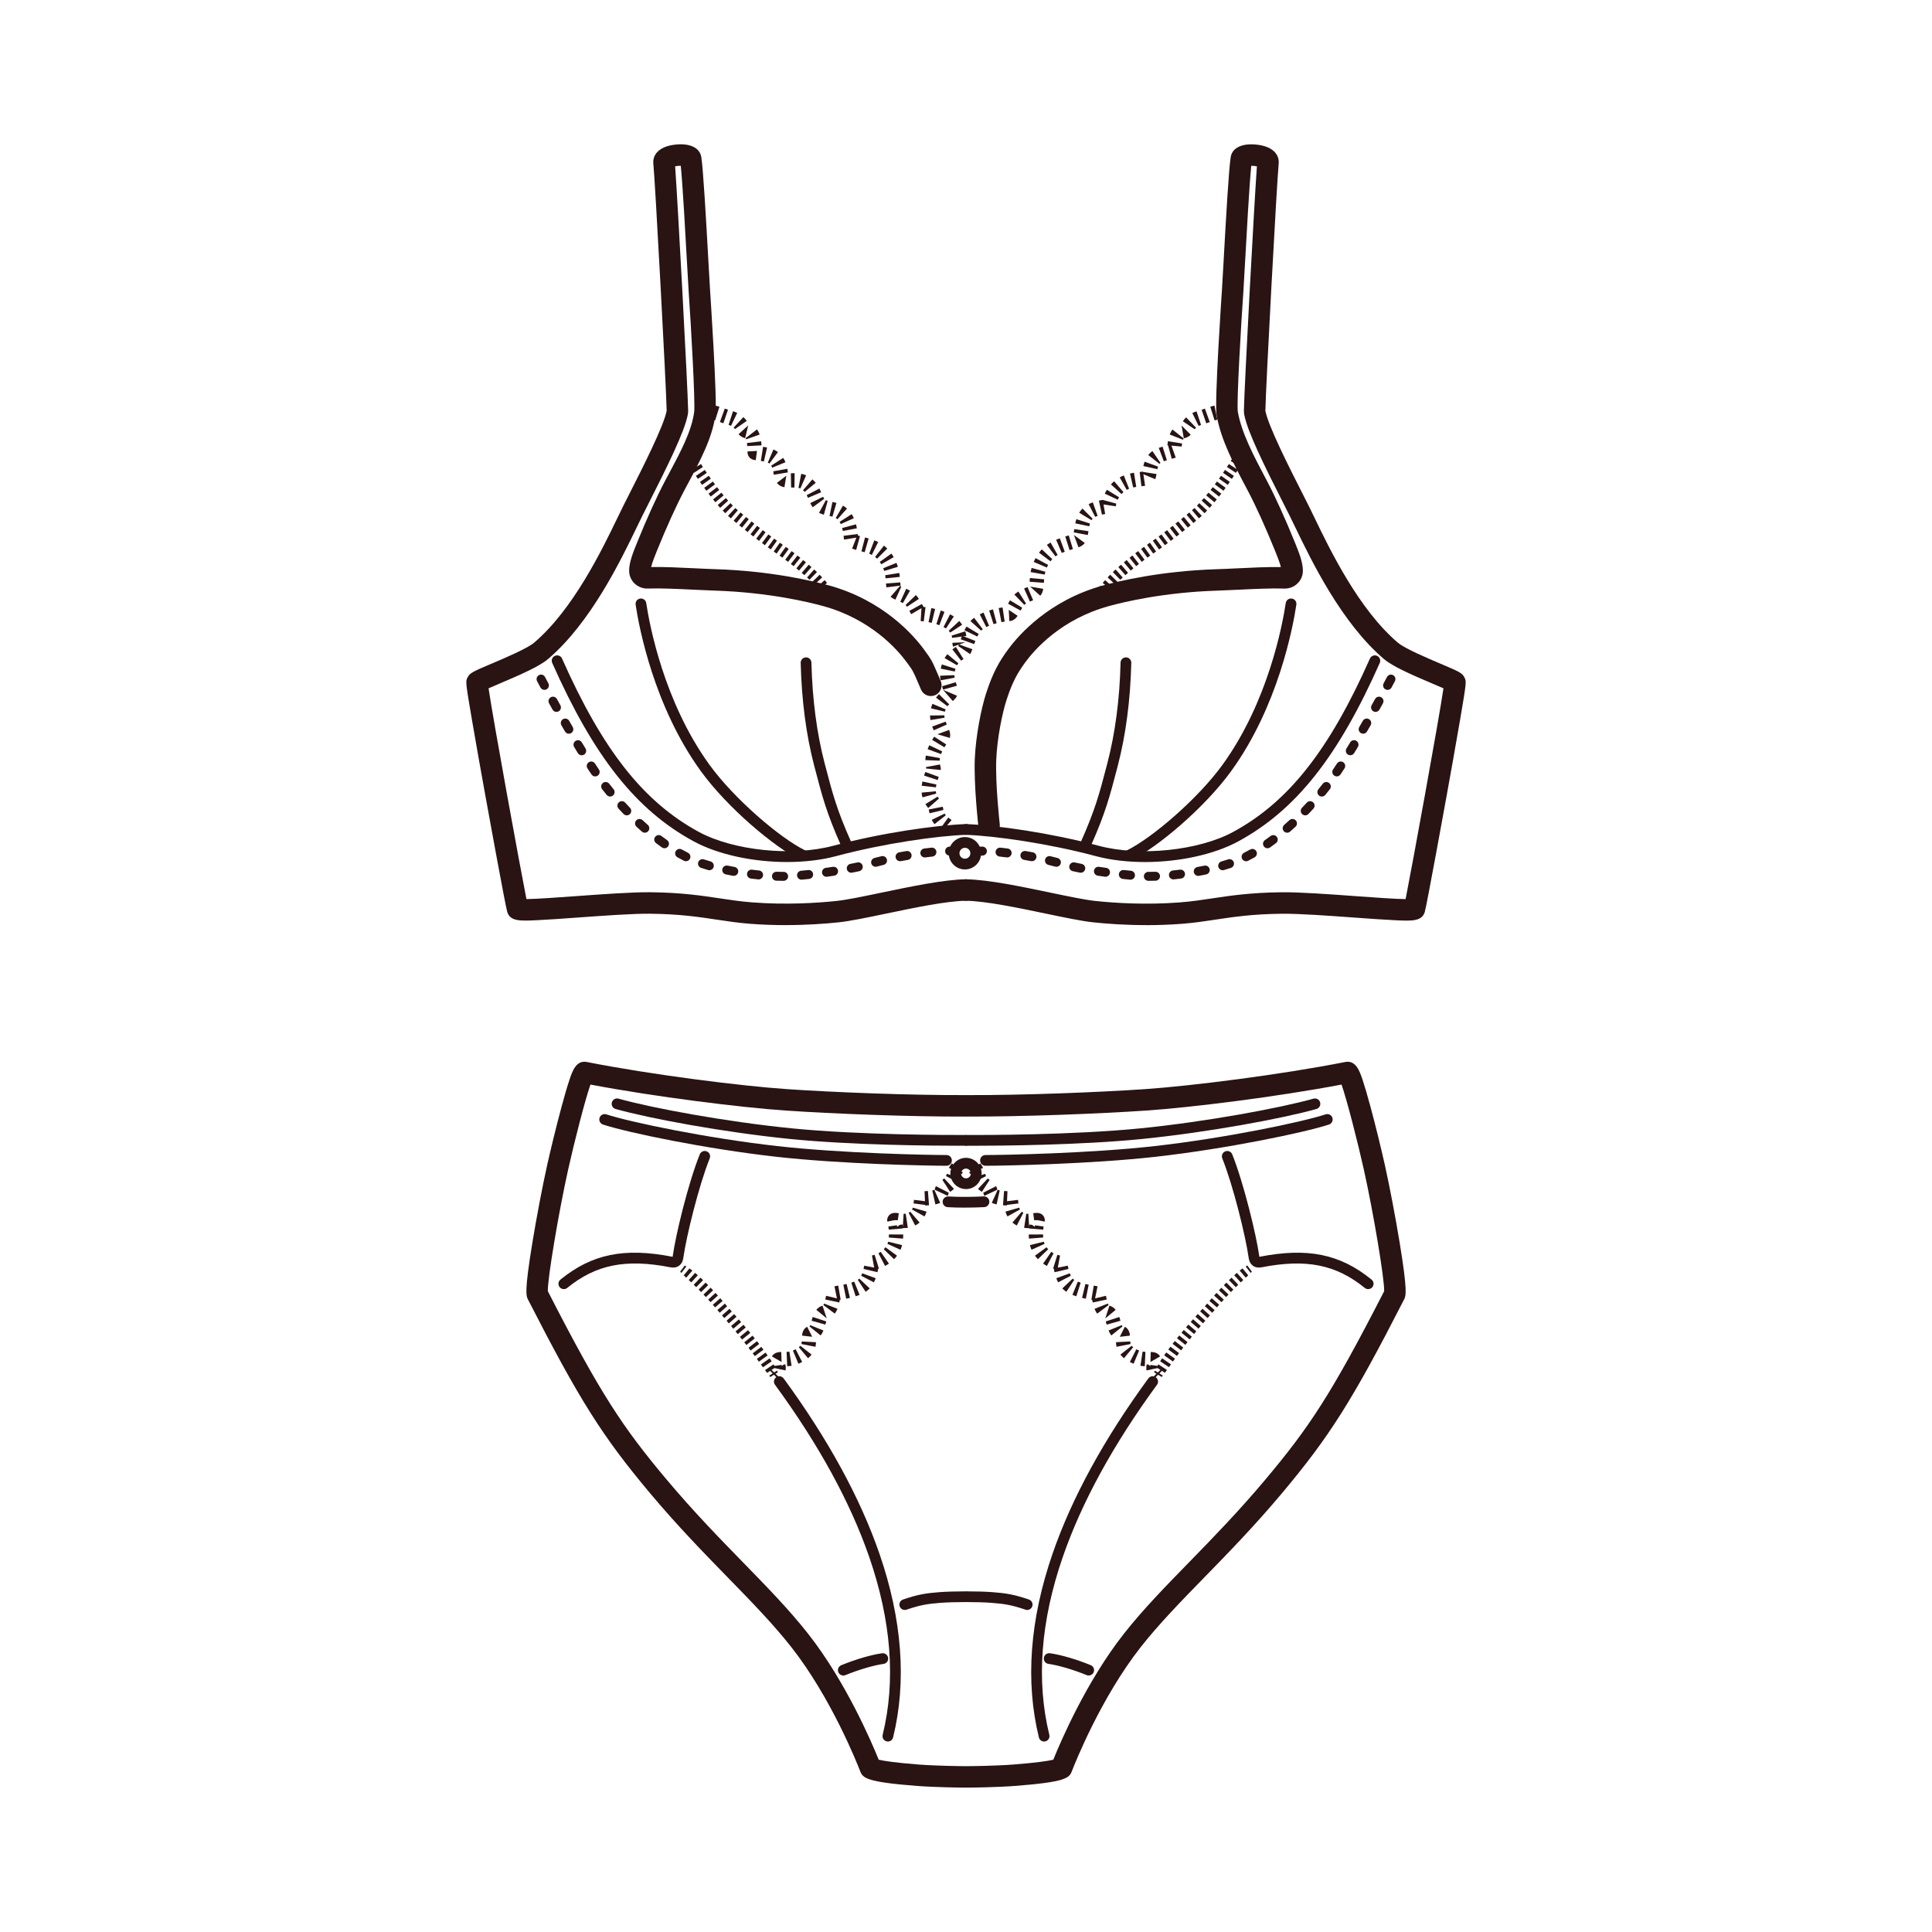 <svg viewBox="0 0 1080 1080" version="1.1" xmlns="http://www.w3.org/2000/svg">
  <defs>
    <style>
      .cls-1 {
        fill: #291313;
      }
    </style>
  </defs>
  
  <g>
    <g data-name="レイヤー_1" id="_レイヤー_1">
      <g>
        <g>
          <path d="M439.13,517.15c-6.22,0-12.86-.21-19.72-.74-6.8-.52-12.62-1.4-18.78-2.33-10.19-1.54-20.73-3.12-37.25-3.3-9.58-.1-25.95,1.09-40.39,2.13-8.75.64-17.01,1.23-23.18,1.51-9.04.41-14.5.65-16.23-4.52-1-2.98-12.05-63.98-12.16-64.6-2.17-11.97-5.24-29.11-7.58-42.81-3.66-21.43-3.6-21.56-2.5-23.74,1.3-2.6,3.13-3.38,13.29-7.69,7.53-3.2,20.14-8.54,23.98-11.82,21.88-18.65,37.93-51.9,46.55-69.76,1.23-2.55,2.32-4.8,3.26-6.68,1.04-2.07,2.24-4.43,3.53-6.98,7.14-14.07,19.1-37.63,20.72-46.21-.25-13.37-6.37-127.07-7.45-138.24-.41-4.26,2.43-9.25,11.63-10.45,8.47-1.11,14.29,1.51,15.17,6.84,1.04,6.28,2.59,33.1,4.08,60.03.39,7.03.7,12.58.84,14.58.04.6,4.1,61.2,3,69.51-1.71,12.9-8.6,25.79-15.27,38.26-.74,1.38-1.47,2.75-2.2,4.13-4.46,8.43-10.03,20.72-15.28,33.72l-.09.22c-1.05,2.59-2.5,6.19-3.11,8.76,7.35-.11,15.88.3,24.15.7,4.2.2,8.16.4,11.78.51,31.11.97,54.76,6.67,63.49,9.08,30.19,8.33,47.04,27.62,52.89,35.52,4.39,5.93,4.86,6.9,7.82,13.86.49,1.15,1.06,2.49,1.75,4.08,1.31,3.04-.08,6.57-3.13,7.89-3.04,1.32-6.57-.08-7.89-3.13-.7-1.61-1.27-2.97-1.77-4.14-2.69-6.31-2.74-6.43-6.44-11.43-5.1-6.9-19.84-23.76-46.43-31.09-8.31-2.29-30.85-7.72-60.67-8.66-3.72-.12-7.73-.31-11.98-.52-8.9-.43-18.11-.88-25.46-.64-2.71.1-5.37-.93-7.32-2.78-1.95-1.85-3.05-4.35-3.09-7.02-.08-4.72,2.24-10.45,4.28-15.5l.09-.22c5.4-13.37,11.16-26.07,15.81-34.84.74-1.39,1.48-2.78,2.22-4.17,6.44-12.06,12.53-23.45,13.96-34.19.68-5.15-1.83-49.66-3.07-67.07-.15-2.09-.44-7.41-.85-14.77-.91-16.37-2.51-45.29-3.57-55.77-1.03,0-2.21.1-3.16.3,1.52,20.79,7.04,123.71,7.27,136.42.02.87-.05,1.66-.2,2.44-1.79,9.47-11.34,28.78-21.81,49.41-1.29,2.53-2.47,4.87-3.5,6.93-.92,1.83-1.98,4.03-3.18,6.52-9,18.66-25.76,53.38-49.57,73.68-4.85,4.13-15.13,8.66-27.08,13.73-2.06.88-4.42,1.88-6.22,2.68,2.67,18.12,17.43,98.92,21.17,117.82,5.82-.06,17.83-.93,27.87-1.66,14.67-1.06,31.29-2.27,41.39-2.17,17.36.18,28.81,1.91,38.91,3.43,5.94.9,11.55,1.74,17.92,2.23,18.99,1.46,36.2.38,47.28-.79,5.74-.6,15.23-2.59,25.28-4.68,16.28-3.4,34.74-7.25,47-7.44,3.27-.05,6.04,2.59,6.09,5.91.05,3.31-2.59,6.04-5.91,6.09-11.12.17-28.98,3.9-44.74,7.19-10.8,2.26-20.13,4.2-26.48,4.87-7.59.8-17.92,1.56-29.74,1.56Z" class="cls-1"></path>
          <path d="M440.02,481.88c-18.82,0-38.44-4.08-52.21-11.54-32.16-17.43-55.82-47.27-79.12-99.77-.67-1.51.01-3.29,1.53-3.96,1.51-.67,3.29.01,3.96,1.53,22.72,51.19,45.6,80.17,76.49,96.92,19.28,10.45,52.29,13.85,75.15,7.72,26.95-7.22,57.66-11.56,74.08-12.11,1.67-.07,3.04,1.24,3.1,2.9.06,1.66-1.24,3.04-2.9,3.1-16.07.54-46.22,4.81-72.73,11.91-8.31,2.23-17.73,3.29-27.36,3.29Z" class="cls-1"></path>
          <g>
            <path d="M297.83,373.23c-.91,0-1.79-.5-2.23-1.37-.32-.63-.62-1.23-.9-1.8-.62-1.23-.12-2.74,1.12-3.35,1.24-.62,2.74-.12,3.35,1.12.28.55.58,1.15.89,1.77.62,1.23.13,2.74-1.1,3.36-.36.18-.75.27-1.13.27Z" class="cls-1"></path>
            <path d="M437.21,492.38c-.98,0-2.07-.02-3.25-.06-1.38-.05-2.46-1.21-2.41-2.59.05-1.38,1.18-2.44,2.59-2.41,1.11.04,2.14.06,3.07.06.26,0,.54,0,.81,0,1.35-.05,2.52,1.08,2.54,2.46.02,1.38-1.08,2.52-2.46,2.54-.3,0-.6,0-.89,0ZM448.06,491.75c-1.28,0-2.37-.97-2.49-2.27-.13-1.38.88-2.59,2.26-2.72,1.28-.12,2.6-.25,3.95-.4,1.37-.15,2.61.84,2.75,2.22.15,1.37-.84,2.61-2.22,2.75-1.37.15-2.72.29-4.03.41-.08,0-.16.01-.23.01ZM424.06,491.59c-.09,0-.17,0-.26-.01-1.31-.14-2.66-.29-4.03-.46-1.37-.17-2.34-1.42-2.17-2.79.17-1.37,1.42-2.34,2.79-2.17,1.34.17,2.65.32,3.93.45,1.37.14,2.37,1.37,2.23,2.75-.13,1.29-1.22,2.24-2.48,2.24ZM462,490.11c-1.23,0-2.3-.9-2.47-2.16-.19-1.37.76-2.63,2.13-2.82,1.33-.19,2.64-.38,3.94-.57,1.37-.21,2.64.73,2.85,2.1.21,1.37-.73,2.64-2.1,2.85-1.31.2-2.65.39-4,.58-.12.02-.23.02-.35.02ZM410.18,489.61c-.15,0-.3-.01-.45-.04-1.33-.24-2.66-.5-3.99-.78-1.35-.28-2.22-1.6-1.94-2.96.28-1.35,1.6-2.22,2.96-1.94,1.29.27,2.58.52,3.87.75,1.36.25,2.26,1.55,2.01,2.91-.22,1.21-1.27,2.05-2.46,2.05ZM475.85,487.86c-1.18,0-2.22-.83-2.45-2.03-.26-1.36.63-2.67,1.99-2.92,1.4-.27,2.7-.53,3.86-.79,1.35-.3,2.68.55,2.98,1.9.3,1.35-.55,2.68-1.9,2.98-1.2.27-2.55.54-4,.82-.16.03-.32.04-.47.04ZM396.52,486.46c-.23,0-.46-.03-.7-.1-1.35-.39-2.67-.8-3.92-1.22-1.31-.44-2.01-1.86-1.58-3.16.44-1.31,1.86-2.02,3.17-1.58,1.18.4,2.44.79,3.73,1.16,1.33.38,2.09,1.77,1.7,3.1-.32,1.09-1.32,1.8-2.4,1.8ZM489.47,484.53c-1.11,0-2.12-.75-2.42-1.87-.35-1.34.45-2.7,1.79-3.05,1.29-.34,2.59-.67,3.92-.99,1.34-.33,2.69.49,3.02,1.83.33,1.34-.49,2.69-1.83,3.02-1.3.32-2.58.65-3.85.97-.21.06-.42.08-.63.08ZM383.44,481.44c-.38,0-.76-.09-1.12-.27-1.2-.6-2.42-1.26-3.64-1.94-1.2-.68-1.63-2.2-.95-3.41s2.21-1.63,3.41-.95c1.15.65,2.3,1.26,3.43,1.83,1.23.62,1.73,2.12,1.11,3.36-.44.87-1.32,1.37-2.23,1.37ZM503.13,481.41c-1.18,0-2.23-.83-2.45-2.03-.26-1.36.63-2.67,1.99-2.92,1.3-.25,2.63-.48,4-.71,1.36-.23,2.65.7,2.88,2.06.23,1.36-.69,2.65-2.06,2.88-1.33.22-2.62.45-3.88.69-.16.03-.31.04-.47.04ZM516.98,479.31c-1.24,0-2.32-.92-2.48-2.19-.17-1.37.8-2.62,2.17-2.79,1.53-.19,2.85-.35,4.01-.48,1.38-.15,2.61.84,2.76,2.21.15,1.37-.84,2.61-2.21,2.76-1.14.13-2.44.28-3.94.47-.11.01-.21.02-.32.02ZM371.46,474.18c-.5,0-1-.15-1.44-.46-1.1-.77-2.21-1.59-3.3-2.41-1.1-.83-1.32-2.4-.49-3.5.83-1.1,2.4-1.32,3.5-.49,1.05.79,2.1,1.56,3.17,2.31,1.13.79,1.4,2.35.6,3.48-.49.69-1.26,1.06-2.05,1.06ZM360.47,465.49c-.59,0-1.17-.2-1.65-.62-1.02-.9-2.03-1.81-3.02-2.73-1.01-.94-1.07-2.52-.14-3.53.94-1.01,2.52-1.07,3.53-.14.96.89,1.94,1.77,2.93,2.64,1.04.91,1.14,2.49.23,3.53-.49.56-1.18.85-1.88.85ZM350.37,455.78c-.66,0-1.31-.26-1.81-.77-.94-.99-1.87-1.98-2.78-2.97-.93-1.02-.86-2.6.16-3.53,1.02-.93,2.6-.86,3.53.16.88.96,1.78,1.92,2.7,2.88.96,1,.92,2.58-.08,3.53-.48.46-1.11.69-1.73.69ZM341.08,445.28c-.72,0-1.44-.31-1.94-.92-.87-1.07-1.72-2.13-2.54-3.18-.85-1.09-.65-2.66.43-3.51,1.09-.85,2.66-.65,3.51.43.79,1.02,1.61,2.05,2.46,3.08.87,1.07.72,2.64-.35,3.52-.46.38-1.02.56-1.58.56ZM332.73,434.02c-.8,0-1.59-.39-2.08-1.1-.73-1.09-1.48-2.21-2.24-3.37-.75-1.16-.43-2.71.73-3.46,1.16-.75,2.71-.43,3.46.73.74,1.14,1.47,2.24,2.19,3.31.77,1.14.47,2.7-.67,3.47-.43.29-.91.43-1.4.43ZM325.17,422.2c-.84,0-1.66-.42-2.13-1.19-.69-1.13-1.39-2.28-2.09-3.44-.71-1.18-.33-2.72.85-3.43,1.18-.71,2.72-.33,3.43.85.69,1.15,1.38,2.29,2.07,3.41.72,1.18.35,2.72-.82,3.44-.41.25-.86.37-1.31.37ZM317.99,410.15c-.86,0-1.7-.45-2.16-1.25-.67-1.16-1.34-2.32-2.01-3.48-.69-1.2-.27-2.73.93-3.41,1.2-.69,2.73-.27,3.41.93.66,1.15,1.33,2.31,2,3.46.69,1.19.29,2.72-.91,3.42-.4.23-.83.34-1.25.34ZM311.07,397.96c-.88,0-1.73-.46-2.19-1.28-.66-1.18-1.31-2.36-1.95-3.52-.67-1.21-.23-2.73.98-3.4,1.21-.67,2.73-.23,3.4.98.63,1.15,1.28,2.32,1.94,3.5.67,1.21.24,2.73-.97,3.4-.39.21-.8.32-1.21.32ZM304.34,385.65c-.89,0-1.75-.48-2.21-1.32-.65-1.22-1.29-2.4-1.89-3.55-.65-1.22-.18-2.73,1.04-3.38,1.22-.65,2.73-.18,3.38,1.04.6,1.14,1.23,2.31,1.88,3.53.65,1.22.2,2.73-1.02,3.38-.38.2-.78.3-1.18.3Z" class="cls-1"></path>
            <path d="M530.83,478.27c-1.38,0-2.5-1.11-2.5-2.49,0-1.38,1.11-2.5,2.49-2.51h2.01c1.38,0,2.5,1.12,2.5,2.5s-1.12,2.5-2.5,2.5h-1.99s0,0,0,0Z" class="cls-1"></path>
          </g>
          <path d="M448.57,480.96c-.44,0-.89-.1-1.32-.31-14.41-7.06-40.79-29.23-55.62-49.77-26.17-36.24-34.41-80.25-36.31-92.87-.25-1.64.88-3.17,2.52-3.41,1.64-.25,3.17.88,3.41,2.52,1.85,12.29,9.86,55.11,35.24,90.25,13.9,19.25,39.66,41.17,53.4,47.9,1.49.73,2.1,2.53,1.37,4.01-.52,1.06-1.59,1.68-2.7,1.68Z" class="cls-1"></path>
          <path d="M472.99,474.71c-1.15,0-2.25-.66-2.74-1.78-8.2-18.45-10.54-27.41-14.79-43.67l-.29-1.09c-4.51-17.25-7.06-36.64-7.58-57.62-.04-1.66,1.27-3.03,2.92-3.07.03,0,.05,0,.08,0,1.62,0,2.96,1.29,3,2.93.51,20.52,2.99,39.44,7.38,56.25l.29,1.09c4.17,15.95,6.46,24.74,14.47,42.75.67,1.51,0,3.29-1.52,3.96-.4.18-.81.26-1.22.26Z" class="cls-1"></path>
          <g>
            <path d="M640.87,517.15c-11.82,0-22.15-.76-29.74-1.56-6.34-.67-15.67-2.62-26.48-4.87-15.76-3.29-33.62-7.02-44.74-7.19-3.31-.05-5.96-2.78-5.91-6.09.05-3.31,2.82-5.94,6.09-5.91,12.27.19,30.72,4.04,47,7.44,10.05,2.1,19.54,4.08,25.28,4.68,11.09,1.17,28.29,2.25,47.28.79,6.36-.49,11.98-1.33,17.92-2.23,10.1-1.52,21.55-3.25,38.91-3.43,10.08-.11,26.71,1.1,41.39,2.17,10.04.73,22.04,1.6,27.87,1.66,3.74-18.89,18.5-99.69,21.17-117.82-1.8-.8-4.16-1.8-6.22-2.68-11.95-5.07-22.23-9.6-27.08-13.73-23.8-20.29-40.56-55.02-49.57-73.68-1.2-2.49-2.26-4.69-3.18-6.52-1.03-2.06-2.22-4.39-3.5-6.93-10.47-20.63-20.02-39.93-21.81-49.41-.15-.78-.21-1.58-.2-2.44.23-12.71,5.74-115.63,7.27-136.42-.96-.19-2.14-.3-3.16-.3-1.06,10.47-2.67,39.4-3.57,55.77-.41,7.36-.7,12.68-.85,14.77-1.23,17.15-3.83,61.82-3.1,66.86,2.07,11.86,8.74,24.47,15.81,37.82l.4.75c4.65,8.78,10.41,21.48,15.81,34.84l.09.22c2.04,5.05,4.35,10.77,4.27,15.5-.04,2.67-1.14,5.17-3.09,7.02-1.95,1.86-4.62,2.88-7.32,2.78-7.35-.24-16.55.21-25.46.64-4.25.21-8.26.4-11.98.52-29.82.93-52.36,6.36-60.67,8.66-26.59,7.33-41.33,24.18-46.43,31.09-4.41,5.97-7.44,11.17-10.77,21.55-2.45,7.63-5.19,21.44-5.68,33.06-.58,13.77,1.93,36.04,1.95,36.26.38,3.29-1.99,6.27-5.28,6.64-3.3.38-6.27-1.99-6.64-5.28-.11-.95-2.64-23.43-2.02-38.12.54-12.68,3.55-27.82,6.24-36.22,3.82-11.9,7.49-18.18,12.54-25.01,5.84-7.91,22.7-27.2,52.89-35.52,8.72-2.41,32.37-8.11,63.48-9.08,3.62-.11,7.58-.31,11.78-.51,8.27-.4,16.8-.81,24.15-.7-.61-2.58-2.07-6.17-3.11-8.76l-.09-.22c-5.25-13-10.82-25.3-15.28-33.72l-.4-.75c-7.2-13.59-14.64-27.64-17.03-41.41-1.3-7.48,2.92-69.13,2.96-69.75.14-2,.45-7.55.84-14.58,1.49-26.93,3.04-53.75,4.08-60.03.89-5.33,6.7-7.95,15.17-6.84,9.21,1.21,12.05,6.19,11.64,10.45-1.08,11.18-7.2,124.88-7.44,138.25,1.61,8.58,13.57,32.13,20.71,46.2,1.3,2.55,2.49,4.91,3.53,6.98.94,1.88,2.03,4.13,3.26,6.68,8.62,17.86,24.66,51.11,46.55,69.76,3.84,3.27,16.45,8.62,23.98,11.82,10.16,4.31,11.99,5.08,13.29,7.69,1.09,2.19,1.16,2.32-2.5,23.74-2.34,13.7-5.42,30.84-7.58,42.81-.11.61-11.17,61.61-12.16,64.6-1.73,5.18-7.19,4.93-16.23,4.52-6.17-.28-14.43-.88-23.18-1.51-14.44-1.05-30.79-2.23-40.39-2.13-16.52.17-27.06,1.76-37.25,3.3-6.16.93-11.98,1.81-18.79,2.33-6.86.53-13.49.74-19.72.74Z" class="cls-1"></path>
            <path d="M639.98,481.88c-9.63,0-19.05-1.07-27.36-3.29-26.51-7.1-56.65-11.37-72.73-11.91-1.66-.06-2.95-1.44-2.9-3.1.06-1.66,1.47-2.97,3.1-2.9,16.42.55,47.13,4.89,74.08,12.11,22.86,6.13,55.87,2.73,75.15-7.72,30.9-16.75,53.77-45.74,76.49-96.93.67-1.51,2.44-2.2,3.96-1.52,1.51.67,2.2,2.44,1.53,3.96-23.3,52.5-46.96,82.33-79.12,99.77-13.76,7.46-33.39,11.54-52.21,11.54Z" class="cls-1"></path>
            <g>
              <path d="M782.17,373.23c-.38,0-.77-.09-1.13-.27-1.23-.62-1.72-2.13-1.1-3.36.32-.62.62-1.21.89-1.77.62-1.24,2.12-1.74,3.35-1.12,1.23.62,1.74,2.12,1.12,3.35-.28.56-.58,1.16-.91,1.8-.44.87-1.32,1.37-2.23,1.37Z" class="cls-1"></path>
              <path d="M642.79,492.38c-.29,0-.59,0-.89,0-1.38-.02-2.48-1.16-2.46-2.54.02-1.38,1.18-2.52,2.54-2.46.28,0,.55,0,.81,0,.93,0,1.95-.02,3.06-.06,1.4-.03,2.54,1.03,2.59,2.41.05,1.38-1.03,2.54-2.41,2.59-1.18.04-2.26.06-3.25.06ZM631.94,491.75c-.08,0-.16,0-.23-.01-1.31-.12-2.66-.26-4.03-.41-1.37-.15-2.36-1.38-2.21-2.76.15-1.37,1.39-2.36,2.76-2.21,1.35.15,2.67.28,3.95.4,1.37.13,2.39,1.35,2.26,2.72-.12,1.3-1.21,2.27-2.49,2.27ZM655.94,491.59c-1.26,0-2.35-.96-2.48-2.24-.14-1.37.85-2.6,2.23-2.75,1.28-.13,2.59-.28,3.93-.45,1.37-.17,2.62.8,2.79,2.17.17,1.37-.8,2.62-2.17,2.79-1.38.17-2.72.33-4.03.46-.09,0-.17.01-.26.01ZM618,490.11c-.11,0-.23,0-.35-.02-1.35-.19-2.68-.38-4-.58-1.37-.21-2.3-1.48-2.1-2.85.21-1.36,1.48-2.31,2.85-2.1,1.29.2,2.61.39,3.94.57,1.37.19,2.32,1.45,2.13,2.82-.17,1.25-1.25,2.16-2.47,2.16ZM669.82,489.62c-1.19,0-2.24-.85-2.46-2.05-.25-1.36.65-2.66,2.01-2.91,1.29-.23,2.58-.49,3.87-.75,1.35-.28,2.67.59,2.96,1.94.28,1.35-.59,2.68-1.94,2.96-1.33.28-2.66.54-3.99.78-.15.03-.3.04-.45.04ZM604.15,487.86c-.16,0-.31-.01-.47-.04-1.45-.28-2.8-.55-4-.82-1.35-.3-2.2-1.63-1.9-2.98.3-1.35,1.63-2.2,2.98-1.9,1.16.26,2.46.52,3.86.79,1.36.26,2.25,1.57,1.99,2.92-.23,1.2-1.28,2.03-2.45,2.03ZM683.48,486.46c-1.08,0-2.08-.71-2.4-1.8-.38-1.33.38-2.71,1.7-3.1,1.29-.37,2.54-.76,3.73-1.16,1.31-.43,2.73.27,3.17,1.58.44,1.31-.27,2.73-1.58,3.17-1.25.42-2.57.83-3.92,1.22-.23.07-.47.1-.7.1ZM590.53,484.53c-.21,0-.42-.03-.63-.08-1.26-.33-2.54-.65-3.85-.97-1.34-.33-2.16-1.68-1.83-3.02.33-1.34,1.68-2.16,3.02-1.83,1.33.33,2.63.66,3.92.99,1.34.35,2.14,1.71,1.79,3.05-.29,1.12-1.31,1.87-2.42,1.87ZM696.56,481.44c-.91,0-1.79-.5-2.23-1.37-.62-1.23-.13-2.74,1.11-3.36,1.13-.57,2.28-1.19,3.43-1.83,1.2-.68,2.73-.25,3.41.95.68,1.2.26,2.73-.95,3.41-1.21.69-2.44,1.34-3.64,1.95-.36.18-.75.27-1.12.27ZM576.87,481.41c-.16,0-.31-.01-.47-.04-1.26-.24-2.55-.47-3.88-.69-1.36-.23-2.28-1.51-2.06-2.88.23-1.36,1.51-2.28,2.88-2.06,1.37.23,2.7.47,4,.71,1.36.26,2.25,1.57,1.99,2.92-.23,1.2-1.28,2.03-2.45,2.03ZM563.02,479.31c-.1,0-.21,0-.32-.02-1.5-.19-2.79-.34-3.94-.47-1.37-.15-2.36-1.39-2.21-2.76.15-1.37,1.38-2.36,2.76-2.21,1.17.13,2.48.29,4.01.48,1.37.17,2.34,1.42,2.17,2.79-.16,1.26-1.24,2.19-2.48,2.19ZM708.54,474.18c-.79,0-1.56-.37-2.05-1.06-.79-1.13-.52-2.69.6-3.48,1.07-.75,2.12-1.52,3.17-2.31,1.1-.83,2.67-.61,3.5.49.83,1.1.61,2.67-.49,3.5-1.09.82-2.2,1.63-3.3,2.41-.44.31-.94.46-1.44.46ZM719.53,465.49c-.69,0-1.38-.29-1.88-.85-.91-1.04-.81-2.62.23-3.53.99-.87,1.96-1.75,2.93-2.64,1.01-.94,2.6-.88,3.53.14.94,1.01.88,2.6-.14,3.53-.99.92-2,1.83-3.02,2.73-.47.42-1.06.62-1.65.62ZM729.63,455.78c-.62,0-1.24-.23-1.73-.69-1-.96-1.03-2.54-.08-3.54.92-.96,1.82-1.92,2.7-2.88.93-1.02,2.51-1.09,3.53-.16,1.02.93,1.09,2.51.16,3.53-.91.99-1.83,1.98-2.78,2.97-.49.51-1.15.77-1.81.77ZM738.92,445.28c-.56,0-1.12-.18-1.58-.56-1.07-.87-1.23-2.45-.35-3.52.85-1.04,1.67-2.07,2.46-3.09.85-1.09,2.42-1.28,3.51-.43,1.09.85,1.28,2.42.43,3.51-.82,1.05-1.66,2.11-2.53,3.17-.49.6-1.21.92-1.94.92ZM747.27,434.02c-.48,0-.97-.14-1.39-.43-1.15-.77-1.45-2.32-.68-3.47.72-1.07,1.45-2.17,2.19-3.31.75-1.16,2.31-1.48,3.46-.73,1.16.75,1.48,2.3.73,3.46-.76,1.16-1.5,2.28-2.23,3.37-.48.72-1.27,1.1-2.08,1.1ZM754.83,422.2c-.45,0-.9-.12-1.31-.37-1.18-.72-1.54-2.26-.82-3.44.69-1.12,1.38-2.26,2.07-3.41.71-1.18,2.25-1.56,3.43-.85,1.18.71,1.56,2.25.85,3.43-.7,1.16-1.4,2.31-2.09,3.44-.47.77-1.29,1.19-2.13,1.19ZM762.01,410.15c-.43,0-.86-.11-1.25-.34-1.2-.69-1.6-2.22-.91-3.42.67-1.15,1.33-2.31,2-3.46.69-1.2,2.21-1.61,3.41-.93,1.2.69,1.61,2.21.93,3.41-.67,1.16-1.33,2.32-2.01,3.48-.46.8-1.3,1.25-2.17,1.25ZM768.93,397.96c-.41,0-.83-.1-1.21-.32-1.21-.67-1.64-2.19-.97-3.4.66-1.18,1.3-2.35,1.94-3.5.67-1.21,2.19-1.65,3.4-.98,1.21.67,1.65,2.19.98,3.4-.64,1.16-1.29,2.33-1.95,3.51-.46.82-1.31,1.29-2.19,1.29ZM775.66,385.65c-.4,0-.8-.1-1.18-.3-1.22-.65-1.67-2.17-1.02-3.38.65-1.21,1.28-2.39,1.88-3.53.65-1.22,2.16-1.68,3.38-1.04,1.22.65,1.69,2.16,1.04,3.38-.61,1.14-1.24,2.33-1.89,3.55-.45.84-1.31,1.32-2.21,1.32Z" class="cls-1"></path>
              <path d="M549.17,478.27h-2c-1.38,0-2.5-1.12-2.5-2.5s1.12-2.5,2.5-2.5h2.01c1.38,0,2.5,1.13,2.49,2.51,0,1.38-1.12,2.49-2.5,2.49Z" class="cls-1"></path>
            </g>
            <path d="M631.43,480.96c-1.11,0-2.18-.62-2.7-1.68-.73-1.49-.11-3.29,1.37-4.01,13.74-6.73,39.5-28.64,53.4-47.9,25.38-35.14,33.39-77.97,35.24-90.25.25-1.64,1.78-2.77,3.41-2.52,1.64.25,2.77,1.77,2.52,3.41-1.9,12.62-10.14,56.63-36.31,92.87-14.83,20.54-41.22,42.72-55.62,49.77-.42.21-.87.31-1.32.31Z" class="cls-1"></path>
            <path d="M607.01,474.71c-.41,0-.82-.08-1.22-.26-1.51-.67-2.2-2.45-1.52-3.96,8-18.01,10.3-26.8,14.47-42.76l.28-1.08c4.39-16.81,6.88-35.73,7.38-56.25.04-1.66,1.44-2.96,3.07-2.93,1.66.04,2.97,1.42,2.93,3.07-.52,20.98-3.07,40.36-7.58,57.62l-.28,1.08c-4.25,16.26-6.59,25.22-14.79,43.68-.5,1.12-1.59,1.78-2.74,1.78Z" class="cls-1"></path>
          </g>
          <g>
            <path d="M397.08,234.49l-3.88-6.99c.59-.33,1.23-.59,1.9-.76l1.98,7.75Z" class="cls-1"></path>
            <path d="M532.26,356.57c-.06-.46-.15-.87-.28-1.27l7.63-2.4c.26.84.45,1.69.57,2.61l-7.93,1.06ZM531.18,353.62c-.23-.35-.51-.71-.83-1.05l5.87-5.43c.61.66,1.16,1.36,1.63,2.07l-6.68,4.41ZM528.81,351.31c-.41-.27-.87-.53-1.37-.79l3.66-7.12c.74.38,1.44.79,2.08,1.2l-4.37,6.7ZM525.11,349.49c-.55-.21-1.11-.4-1.67-.58l2.43-7.62c.71.23,1.41.47,2.09.73l-2.85,7.47ZM520.83,348.18c-.6-.15-1.19-.28-1.77-.39l1.55-7.85c.69.14,1.4.29,2.12.47l-1.89,7.77ZM516.39,347.35c-.62-.08-1.2-.13-1.73-.16l.44-7.23-5.74,3.36c-.28-.48-.57-1.02-.88-1.58l-.15-.27,7.02-3.83.15.28c.26.48.51.94.75,1.35h-.02c.37.05.75.09,1.14.14l-.99,7.94ZM507,339.19c-.29-.43-.54-.77-.77-1l5.76-5.55c.57.59,1.12,1.29,1.68,2.14l-6.67,4.42ZM504.72,337.13c-.42-.24-.9-.48-1.45-.73l3.32-7.28c.78.35,1.46.7,2.1,1.07l-3.97,6.95ZM500.53,335.21c-.79-.36-1.81-.87-2.68-1.63l5.25-6.03-.02-.02s.2.14.76.4l-3.31,7.28ZM495.48,328.35c-.08-.66-.15-1.39-.21-2.18l7.98-.61c.05.64.1,1.25.17,1.79l-7.94,1ZM495.04,323.29c-.06-.58-.13-1.17-.22-1.74l7.9-1.27c.12.73.21,1.47.28,2.21l-7.96.8ZM494.27,319.17c-.16-.52-.34-1.04-.54-1.54l7.42-2.99c.29.72.55,1.47.78,2.21l-7.66,2.32ZM492.66,315.44c-.27-.47-.56-.92-.86-1.35l6.52-4.64c.45.64.88,1.31,1.28,2l-6.94,3.98ZM490.3,312.3c-.36-.36-.73-.7-1.11-1l4.95-6.29c.64.5,1.26,1.06,1.85,1.65l-5.68,5.63ZM487.36,310.16c-.44-.22-.94-.44-1.48-.64l2.87-7.47c.77.3,1.5.61,2.17.94l-3.55,7.17ZM483.36,308.69c-.62-.18-1.23-.34-1.82-.5l2.02-7.74c.66.17,1.34.35,2.02.55l-2.22,7.68ZM478.59,307.42c-.93-.26-1.65-.49-2.27-.73l2.39-6.15-6.88,1.09c-.07-.45-.14-.99-.21-1.61l-.06-.51,7.94-.97.06.52c.01.1.02.2.04.3.31.1.69.22,1.14.34l-2.14,7.71ZM471.15,296.81c-.11-.6-.23-1.14-.37-1.65l7.73-2.06c.19.71.35,1.44.5,2.23l-7.86,1.48ZM470.01,292.94c-.2-.45-.42-.87-.66-1.24l6.75-4.29c.44.7.85,1.46,1.21,2.27l-7.3,3.27ZM468.15,290.26c-.29-.26-.61-.49-.95-.69l4.02-6.92c.81.47,1.57,1.02,2.26,1.64l-5.32,5.97ZM465.34,288.81c-.57-.17-1.17-.3-1.63-.39l1.63-7.83c.6.13,1.4.3,2.23.54l-2.23,7.68ZM460.54,287.72c-1.03-.28-1.91-.63-2.69-1.05l3.8-7.04c.24.13.58.25,1.02.38l-2.13,7.71ZM454.33,283.55c-.5-.67-.95-1.43-1.38-2.31l7.17-3.54c.22.46.44.81.65,1.1l-6.44,4.75ZM451.66,278.3c-.18-.43-.43-1-.71-1.54l7.12-3.66c.4.77.72,1.51.96,2.07l-7.36,3.13ZM449.8,274.97c-.28-.34-.58-.65-.91-.94l5.24-6.05c.67.58,1.3,1.22,1.86,1.91l-6.18,5.08ZM447.42,273.03c-.3-.13-.65-.24-1.06-.31l1.53-7.85c.98.19,1.9.47,2.74.84l-3.21,7.33ZM442.24,272.55l-.15-8h.18c.47-.01.96-.02,1.46-.02h.48s-.11,8-.11,8h-.38c-.46,0-.88,0-1.3.01h-.18ZM438.49,272.37c-1.6-.28-2.88-.94-3.81-1.97-.13-.14-.25-.29-.38-.45l5.27-4.05-1.08,6.47ZM432.55,265.39c-.04-.27-.09-.54-.13-.83-.05-.35-.11-.72-.18-1.09l7.87-1.41c.08.44.15.88.21,1.3.04.25.07.49.11.72l-7.89,1.32ZM431.68,261.41c-.16-.39-.35-.75-.57-1.1l6.71-4.35c.49.76.92,1.58,1.27,2.43l-7.41,3.02ZM430.12,259.13c-.16-.12-.44-.3-.92-.5l3.14-7.36c.96.41,1.82.89,2.55,1.43l-4.76,6.43ZM427.02,257.96c-.58-.13-1.15-.24-1.7-.32l1.26-7.9c.8.13,1.53.27,2.22.42l-1.78,7.8ZM422.47,257.25c-.84-.11-1.88-.25-2.83-.94-1.67-1.2-1.79-3.11-1.83-3.93l5.35-.31-.69,5.18ZM425.8,252.1c0-.05-.02-.12-.03-.19h.02c0,.07,0,.13.01.19ZM423.51,249.38c-.21-.08-.36-.11-.39-.12.1.02.24.04.4.06v.06ZM417.7,249.36c-.03-.65-.08-1.21-.14-1.71l7.94-.96c.08.69.15,1.43.19,2.27l-7.99.41ZM417.12,245.58c-.14-.41-.27-.59-.32-.66l6.35-4.87c.62.8,1.13,1.77,1.51,2.86l-7.54,2.67ZM416.56,244.93c-1.45-.35-2.7-1.08-3.71-2.2l5.4-4.91-1.69,7.1ZM410.85,239.87c-.24-.35-.47-.62-.73-.86l5.44-5.87c.68.63,1.29,1.33,1.86,2.15l-6.56,4.58ZM408.64,238.03c-.4-.19-.85-.37-1.35-.53l2.46-7.61c.84.27,1.63.58,2.35.93l-3.46,7.21ZM404.37,236.6c-.66-.22-1.31-.46-1.95-.69l2.74-7.52c.59.22,1.19.43,1.8.64l-2.59,7.57ZM399.77,234.99c-.59-.19-1.09-.32-1.51-.4l1.57-7.84c.71.14,1.47.34,2.34.62l-2.4,7.63Z" class="cls-1"></path>
            <path d="M532.76,361.48c-.28-.79-.35-1.56-.37-2.15l7.31-.32-6.94,2.47ZM540.4,359.16s0-.07-.04-.18h.03c0,.07,0,.13.01.18Z" class="cls-1"></path>
          </g>
          <path d="M462.76,335.85c-.32-.41-.73-.93-1.22-1.55l4.69-3.74c.51.64.94,1.18,1.26,1.6l-4.74,3.68ZM460.31,332.77c-.39-.48-.81-.99-1.25-1.51l4.6-3.85c.46.55.89,1.07,1.3,1.57l-4.65,3.79ZM457.79,329.76c-.42-.49-.85-.98-1.29-1.47l4.48-3.99c.46.52.91,1.03,1.35,1.54l-4.55,3.92ZM455.2,326.85c-.44-.48-.88-.95-1.33-1.4l4.31-4.18c.48.49.95,1,1.42,1.51l-4.41,4.07ZM452.52,324.1c-.43-.42-.85-.81-1.27-1.19l-.1-.09,3.98-4.49.12.11c.47.42.95.87,1.44,1.35l-4.18,4.31ZM449.67,321.52c-.49-.43-.99-.86-1.49-1.29l3.9-4.56c.52.44,1.03.89,1.54,1.33l-3.95,4.52ZM446.68,318.96c-.5-.41-1-.83-1.52-1.25l3.79-4.65c.53.43,1.06.87,1.57,1.29l-3.84,4.61ZM443.64,316.48c-.5-.4-1.02-.8-1.54-1.21l3.68-4.74c.55.42,1.08.84,1.6,1.26l-3.73,4.7ZM440.53,314.08c-.51-.39-1.04-.78-1.58-1.18l3.57-4.82c.55.41,1.1.82,1.62,1.22l-3.62,4.79ZM437.37,311.73c-.52-.38-1.05-.76-1.6-1.15l3.47-4.89c.56.4,1.11.79,1.65,1.18l-3.52,4.86ZM434.15,309.45l-1.65-1.14,3.44-4.92,1.64,1.14-3.43,4.92ZM430.85,307.13c-.54-.39-1.09-.78-1.64-1.18l3.52-4.86c.54.39,1.07.77,1.61,1.15l-3.48,4.89ZM427.58,304.77c-.54-.4-1.08-.8-1.62-1.2l3.58-4.82c.53.4,1.06.79,1.59,1.18l-3.55,4.84ZM424.33,302.35l-1.61-1.22,3.64-4.77,1.58,1.2-3.61,4.79ZM421.13,299.91c-.53-.41-1.06-.82-1.59-1.24l3.69-4.73c.52.41,1.04.81,1.57,1.22l-3.66,4.75ZM417.95,297.43l-1.58-1.25,3.74-4.69,1.56,1.23-3.72,4.71ZM414.8,294.92c-.53-.42-1.05-.85-1.57-1.27l3.79-4.65c.51.42,1.02.83,1.54,1.25l-3.76,4.67ZM411.67,292.37c-.52-.43-1.04-.86-1.55-1.29l3.83-4.61c.5.42,1.01.84,1.53,1.26l-3.81,4.63ZM408.56,289.79c-.52-.44-1.06-.92-1.6-1.42l4.09-4.39c.47.44.94.85,1.39,1.24l-3.88,4.58ZM405.44,286.9c-.48-.48-.96-.98-1.46-1.5l4.36-4.12c.45.48.89.93,1.33,1.37l-4.24,4.25ZM402.58,283.88c-.45-.5-.91-1.02-1.36-1.55l4.54-3.92c.43.5.86.98,1.28,1.45l-4.46,4.02ZM399.89,280.76c-.43-.52-.86-1.04-1.29-1.58l4.67-3.77c.42.52.83,1.02,1.24,1.52l-4.62,3.83ZM397.32,277.58c-.42-.53-.83-1.07-1.25-1.62l4.77-3.63c.4.53.8,1.04,1.2,1.55l-4.72,3.7ZM394.85,274.33c-.4-.54-.8-1.09-1.2-1.64l4.86-3.52c.39.53.78,1.06,1.17,1.59l-4.82,3.58ZM392.46,271.04c-.39-.55-.78-1.1-1.17-1.66l4.93-3.42c.38.54.75,1.08,1.13,1.61l-4.89,3.47ZM390.14,267.71c-.38-.56-.76-1.12-1.14-1.69l4.99-3.33c.37.55.73,1.1,1.1,1.64l-4.96,3.38ZM387.89,264.33c-.37-.56-.74-1.13-1.1-1.7l5.05-3.24c.36.56.71,1.11,1.08,1.66l-5.02,3.28ZM385.7,260.92c-.36-.57-.72-1.14-1.07-1.72l5.1-3.15c.35.56.7,1.12,1.05,1.68l-5.08,3.19ZM383.57,257.47c-.35-.58-.7-1.16-1.04-1.74l5.16-3.06c.33.56.67,1.13,1.01,1.69l-5.13,3.11Z" class="cls-1"></path>
          <g>
            <path d="M681.75,234.28l1.93-7.54c.67.17,1.31.43,1.9.76l-3.82,6.78Z" class="cls-1"></path>
            <path d="M526.79,464.54c-.4-.33-.85-.68-1.35-1.04l4.66-6.5c.66.47,1.28.95,1.83,1.41l-5.13,6.14ZM522.38,460.72c-.58-.73-1.08-1.55-1.51-2.43l7.2-3.49c.18.37.38.69.6.98l-6.29,4.94ZM519.61,454.63c-.16-.65-.28-1.27-.39-1.84l-.06-.29,7.85-1.54.06.31c.09.47.19.97.31,1.5l-7.78,1.86ZM518.91,451.67c-.6-.68-1.14-1.41-1.6-2.17l6.82-4.18c.22.36.49.72.78,1.06l-6,5.29ZM515.67,445.73c-.24-.85-.4-1.74-.49-2.65l7.96-.77c.04.45.12.89.24,1.29l-7.71,2.14ZM523.18,440.13l-7.95-.89c.09-.77.22-1.57.4-2.39l7.82,1.71c-.12.55-.21,1.08-.26,1.57ZM524.14,436.06l-7.59-2.51c.24-.72.48-1.39.71-2.01l7.52,2.74c-.2.55-.42,1.15-.63,1.78ZM518.05,430.73c-.2-.64-.35-1.28-.47-1.92l7.86-1.48c.07.35.15.71.26,1.06.14.45.21.94.21,1.45,0,.19,0,.38-.03.6l-7.96-.82c0,.08-.01.15-.01.22,0,.2.02.51.14.89ZM525.28,425.21l-8-.29c.03-.84.12-1.7.27-2.55l7.88,1.4c-.09.49-.14.97-.16,1.44ZM526.05,421.54l-7.51-2.75c.26-.72.57-1.46.92-2.19l7.23,3.43c-.24.52-.46,1.02-.64,1.51ZM527.93,417.74l-6.85-4.13c.4-.65.78-1.26,1.14-1.81l6.72,4.34c-.31.49-.66,1.02-1.01,1.6ZM530.92,412.5l-6.92-2.06,6.58-2.42c.39,1.07.58,1.98.58,2.85,0,.43-.04.84-.13,1.24-.02.11-.06.25-.1.39ZM523.17,411.11s-.02-.1-.1-.33l.09-.03s0,.09,0,.12c0,.14.02.23.02.24ZM521.96,408.25c-.35-.79-.62-1.46-.86-2.11l7.51-2.74c.21.57.44,1.11.66,1.61l-7.32,3.24ZM520.12,402.52c-.14-.87-.22-1.73-.22-2.56l8-.09v.15c0,.33.04.76.11,1.19l-7.89,1.3ZM528.18,397.84l-7.77-1.89c.21-.86.49-1.71.82-2.51l7.38,3.1c-.17.41-.32.85-.43,1.3ZM529.62,394.79l-6.39-4.81c.5-.67,1.05-1.3,1.68-1.93l5.67,5.65c-.37.37-.68.73-.96,1.09ZM532.61,391.89l-5.24-6.05c.37-.32.48-.44.51-.48,0,0-.13.16-.26.45l7.37,3.11c-.55,1.3-1.52,2.21-2.39,2.96ZM527.18,385.5c-.1-.36-.22-.74-.33-1.14l-.22-.74,7.67-2.26.21.7c.13.45.26.88.38,1.28l-7.7,2.15ZM525.8,380.29c-.17-.91-.26-1.74-.29-2.56l7.99-.31c.02.43.07.9.17,1.43l-7.87,1.44ZM533.72,375.38l-7.84-1.6c.17-.82.37-1.62.61-2.36l7.62,2.44c-.15.47-.28.98-.39,1.52ZM534.97,371.89l-6.92-4.01c.45-.77.96-1.51,1.52-2.19l6.17,5.09c-.29.35-.54.71-.77,1.11ZM537.28,369.31l-4.91-6.31c.59-.46,1.23-.91,1.96-1.37l4.28,6.76c-.51.32-.95.63-1.33.93ZM542.31,365.67l-6.61-4.51s-.05.08-.08.12c.03-.05.14-.29.42-1.07l7.52,2.72c-.42,1.16-.78,2.02-1.26,2.74ZM544.57,360.07l-7.53-2.7c.23-.64.48-1.32.75-2l7.44,2.93c-.24.6-.46,1.2-.66,1.77ZM546.31,355.84l-7.18-3.53c.36-.73.74-1.43,1.12-2.06l6.86,4.12c-.27.44-.53.94-.8,1.47ZM548.46,352.52l-5.96-5.34.13-.15c.55-.59,1.19-1.15,1.9-1.69l4.82,6.38c-.35.26-.65.53-.89.79ZM551.34,350.52l-3.65-7.12c.66-.34,1.37-.67,2.11-.98l3.09,7.38c-.55.23-1.06.47-1.54.71ZM555.38,348.89l-2.42-7.62c.7-.22,1.41-.43,2.12-.62l2.05,7.73c-.58.15-1.17.32-1.74.51ZM559.8,347.77l-1.53-7.85c.74-.15,1.47-.27,2.17-.37l1.17,7.92c-.58.08-1.18.19-1.8.31ZM564.23,347.18l-.33-6.25,4.95,3.3c-.47.7-1.89,2.83-4.45,2.95h-.16ZM570.53,341.31l-7.02-3.84c.35-.63.71-1.29,1.09-1.91l6.83,4.17c-.32.52-.62,1.06-.9,1.58ZM562.04,340c.05-.06.1-.13.15-.21l.04.03c-.09.07-.16.14-.2.18ZM563.81,339.2h0s.2-.02.2-.02c-.07,0-.13,0-.2.02ZM572.61,338.12l-5.57-5.75c.22-.21.44-.4.66-.58.5-.4,1.03-.78,1.58-1.13l4.29,6.75c-.31.2-.6.41-.87.62-.03.02-.06.05-.09.08ZM575.73,336.29l-3.25-7.31c.46-.2.9-.39,1.33-.57l.57-.24,3.14,7.36-.62.26c-.38.16-.77.32-1.18.5ZM581.5,333.02l-5.65-5.1,7.33,1.24c-.14.83-.33,1.53-.57,2.12-.26.63-.63,1.21-1.1,1.74ZM575.2,328.26s.04-.13.09-.44l.13.02c-.07.11-.15.24-.22.41,0,0,0,0,0,0ZM583.53,325.79l-7.98-.6.02-.25c.04-.59.09-1.19.14-1.81l7.97.71c-.05.58-.09,1.15-.13,1.7l-.02.25ZM584.01,321.2l-7.88-1.41.09-.46c.13-.63.27-1.25.44-1.85l7.71,2.13c-.12.43-.22.86-.31,1.3l-.06.3ZM585.2,317.27l-7.36-3.15c.31-.73.66-1.45,1.03-2.14l7.03,3.81c-.26.48-.5.97-.71,1.48ZM587.21,313.76l-6.39-4.81c.49-.66,1.02-1.29,1.57-1.87l5.83,5.48c-.35.37-.69.78-1.01,1.2ZM589.99,311l-4.78-6.41.13-.1c.6-.43,1.25-.84,1.94-1.23l3.95,6.96c-.45.26-.87.52-1.24.78ZM593.53,309.09l-3.14-7.36c.68-.29,1.37-.56,2.06-.81l2.76,7.51c-.56.21-1.12.43-1.68.66ZM597.89,307.52l-2.4-7.63c.68-.21,1.34-.41,1.95-.6l2.32,7.65h-.01c-.59.18-1.22.37-1.87.57ZM602.88,305.95l-2.55-6.87,6.06,4.44c-.17.24-.36.46-.56.67-.85.9-1.97,1.4-2.95,1.76ZM608.1,299.09l-7.86-1.49c.11-.57.2-1.18.29-1.82l7.92,1.16c-.11.76-.22,1.48-.34,2.15ZM600.13,298.57l-.05-.12c.33-.12.44-.18.45-.19,0,0-.18.1-.4.31ZM608.9,294.21l-7.83-1.66c.18-.85.38-1.61.61-2.34l7.62,2.45c-.15.47-.28.97-.4,1.55ZM610.14,290.77l-6.84-4.14c.13-.21.26-.41.39-.61.42-.62.9-1.2,1.44-1.73l5.64,5.67c-.17.17-.32.35-.44.53-.06.09-.12.19-.18.29ZM612.23,288.93l-3.68-7.1c.72-.37,1.5-.71,2.33-1.01l2.7,7.53c-.5.18-.95.37-1.35.58ZM615.99,287.67l-1.7-7.82c.72-.16,1.4-.28,2.01-.39,0-.01,0-.03.01-.04l.09.02s.03,0,.04,0v.02s7.59,2.06,7.59,2.06c-.14.5-.24,1.01-.32,1.52l-6.83-1.04.91,5.33c-.55.09-1.16.2-1.8.34ZM624.83,279.34l-7.25-3.38c.35-.75.74-1.48,1.17-2.18l6.81,4.2c-.27.43-.51.89-.73,1.35ZM626.93,276.16l-5.92-5.38c.57-.62,1.17-1.21,1.81-1.75l5.19,6.09c-.38.32-.74.67-1.07,1.04ZM629.84,273.84l-3.92-6.97c.37-.21.75-.41,1.14-.6.38-.18.76-.35,1.14-.5l2.97,7.43c-.22.09-.44.18-.65.29-.23.11-.46.23-.68.35ZM633.46,272.5l-1.79-7.8c.71-.16,1.44-.3,2.23-.43l1.27,7.9c-.56.09-1.14.2-1.71.33ZM638.06,271.8l-.98-7.94c.73-.08,1.33-.15,1.86-.23l.03.18,7.53,1.18c-.18,1.15-.36,2.04-.72,2.88l-6.62-2.77.96,6.45c-.61.09-1.3.17-2.05.26ZM646.95,262.26l-7.81-1.73c.2-.89.43-1.69.7-2.44l7.51,2.75c-.15.41-.28.88-.4,1.42ZM648.17,259.3l-6.29-4.94c.42-.54.9-1.04,1.4-1.5.28-.25.59-.49.92-.72l4.51,6.61s-.06.04-.09.06c-.17.15-.32.31-.46.5ZM650.6,257.86l-2.84-7.48c.68-.26,1.4-.51,2.11-.73l2.42,7.62c-.57.18-1.14.38-1.69.58ZM655.04,256.47l-2.1-7.54-.35-.03c.05-.54.13-1.37.28-2.26l7.9,1.26c-.1.61-.16,1.2-.21,1.74l-5.72-.53,2.41,6.71c-.49.18-1.13.35-2.02.6l-.19.05ZM661.3,245.81l-7.45-2.93c.42-1.06.95-1.99,1.57-2.78l6.25,4.99c-.07.09-.22.3-.38.72ZM661.76,245.02l-1.28-7.19,5.15,5.21c-1.06,1.04-2.36,1.71-3.87,1.98ZM667.84,239.97l-6.62-4.49c.57-.84,1.15-1.53,1.81-2.17l5.55,5.76c-.26.25-.49.53-.75.91ZM670.05,238.08l-3.54-7.18c.73-.36,1.52-.68,2.37-.96l2.51,7.6c-.5.16-.95.35-1.35.54ZM674.3,236.64l-2.58-7.57c.61-.21,1.22-.43,1.82-.65l2.73,7.52c-.65.24-1.31.47-1.97.7ZM678.96,235l-2.41-7.63c.87-.28,1.64-.48,2.35-.62l1.59,7.84c-.43.09-.93.22-1.53.41Z" class="cls-1"></path>
            <path d="M529.81,465.02l5.01-3.57c.6.86.97,1.68,1.11,2.44l-6.13,1.13Z" class="cls-1"></path>
          </g>
          <path d="M616.01,335.85l-4.74-3.68c.33-.42.75-.97,1.26-1.6l4.69,3.74c-.49.61-.9,1.14-1.22,1.55ZM618.46,332.77l-4.65-3.79c.41-.5.84-1.03,1.3-1.57l4.6,3.85c-.44.52-.86,1.03-1.25,1.51ZM620.98,329.76l-4.55-3.92c.44-.51.89-1.03,1.35-1.54l4.48,3.99c-.44.49-.87.99-1.29,1.47ZM623.58,326.85l-4.41-4.07c.47-.51.95-1.02,1.42-1.51l4.31,4.18c-.44.46-.89.93-1.33,1.4ZM626.25,324.1l-4.18-4.31c.49-.48.98-.93,1.45-1.36l.11-.1,3.98,4.49-.09.08c-.43.38-.85.78-1.28,1.19ZM629.1,321.52l-3.95-4.52c.51-.44,1.02-.89,1.54-1.33l3.9,4.56c-.5.43-1,.86-1.49,1.29ZM632.09,318.96l-3.84-4.61c.51-.43,1.04-.86,1.57-1.29l3.79,4.65c-.51.42-1.02.84-1.52,1.25ZM635.14,316.48l-3.73-4.7c.52-.42,1.06-.83,1.6-1.26l3.68,4.74c-.53.41-1.04.81-1.54,1.21ZM638.24,314.08l-3.62-4.79c.53-.4,1.07-.81,1.62-1.22l3.57,4.82c-.54.4-1.06.79-1.58,1.18ZM641.4,311.73l-3.52-4.86c.54-.39,1.09-.78,1.65-1.18l3.47,4.89c-.55.39-1.08.77-1.6,1.15ZM644.62,309.44l-3.44-4.92,1.64-1.14,3.44,4.92-1.64,1.14ZM647.92,307.14l-3.48-4.89c.53-.38,1.07-.76,1.61-1.15l3.52,4.86c-.55.4-1.1.79-1.64,1.18ZM651.2,304.77l-3.55-4.84c.53-.39,1.06-.78,1.59-1.18l3.58,4.82c-.54.4-1.08.8-1.62,1.2ZM654.44,302.35l-3.61-4.79,1.58-1.2,3.64,4.77-1.61,1.22ZM657.64,299.91l-3.66-4.75c.52-.4,1.05-.81,1.57-1.22l3.69,4.73c-.53.41-1.06.83-1.59,1.24ZM660.83,297.43l-3.72-4.71,1.56-1.23,3.74,4.69-1.58,1.25ZM663.98,294.92l-3.76-4.67c.52-.42,1.03-.83,1.54-1.25l3.79,4.65c-.52.42-1.04.85-1.57,1.27ZM667.11,292.37l-3.81-4.63c.52-.42,1.02-.85,1.53-1.26l3.83,4.61c-.51.43-1.03.85-1.55,1.29ZM670.21,289.79l-3.88-4.58c.46-.39.92-.8,1.39-1.24l4.09,4.39c-.54.5-1.08.98-1.6,1.42ZM673.33,286.9l-4.24-4.25c.44-.44.88-.9,1.33-1.37l4.36,4.12c-.49.52-.98,1.02-1.46,1.5ZM676.19,283.88l-4.46-4.02c.42-.47.85-.96,1.28-1.45l4.54,3.92c-.46.53-.91,1.05-1.36,1.55ZM678.89,280.76l-4.62-3.83c.41-.5.82-1,1.24-1.52l4.67,3.77c-.43.54-.87,1.06-1.29,1.58ZM681.45,277.58l-4.72-3.7c.4-.51.8-1.03,1.2-1.55l4.77,3.63c-.42.55-.83,1.09-1.25,1.62ZM683.92,274.33l-4.82-3.58c.39-.52.78-1.05,1.17-1.59l4.86,3.52c-.4.55-.8,1.1-1.2,1.64ZM686.31,271.04l-4.89-3.47c.38-.53.76-1.07,1.13-1.61l4.93,3.42c-.39.56-.78,1.11-1.17,1.66ZM688.63,267.71l-4.96-3.38c.37-.54.74-1.09,1.1-1.64l4.99,3.33c-.38.56-.76,1.13-1.14,1.69ZM690.88,264.33l-5.02-3.28c.36-.55.72-1.1,1.08-1.66l5.05,3.24c-.37.57-.73,1.14-1.1,1.7ZM693.07,260.92l-5.08-3.19c.35-.56.7-1.12,1.05-1.68l5.1,3.15c-.35.57-.71,1.15-1.07,1.72ZM695.2,257.47l-5.13-3.11c.34-.56.68-1.13,1.01-1.69l5.16,3.06c-.34.58-.69,1.16-1.04,1.74Z" class="cls-1"></path>
          <path d="M539.4,486.02c-4.99,0-9.05-4.06-9.05-9.05s4.06-9.05,9.05-9.05,9.05,4.06,9.05,9.05-4.06,9.05-9.05,9.05ZM539.4,473.93c-1.68,0-3.05,1.37-3.05,3.05s1.37,3.05,3.05,3.05,3.05-1.37,3.05-3.05-1.37-3.05-3.05-3.05Z" class="cls-1"></path>
        </g>
        <g>
          <path d="M540,664.7c-4.82,0-8.73-3.92-8.73-8.73s3.92-8.73,8.73-8.73,8.73,3.92,8.73,8.73-3.92,8.73-8.73,8.73ZM540,653.24c-1.51,0-2.73,1.23-2.73,2.73s1.23,2.73,2.73,2.73,2.73-1.23,2.73-2.73-1.23-2.73-2.73-2.73Z" class="cls-1"></path>
          <path d="M539.17,675.07c-3.15,0-6.4-.07-9.41-.25-1.65-.1-2.91-1.52-2.82-3.17.1-1.65,1.52-2.92,3.17-2.82,6.68.4,14.6.24,19.78-.03,1.67-.08,3.07,1.18,3.16,2.83s-1.18,3.07-2.83,3.16c-3.02.16-6.95.28-11.05.28Z" class="cls-1"></path>
          <path d="M574.22,899.98c-.32,0-.65-.05-.97-.16-7.61-2.59-11.58-3.25-18.95-3.82-7.48-.58-21.12-.58-28.61,0-7.37.57-11.34,1.23-18.95,3.82-1.57.54-3.27-.3-3.81-1.87-.53-1.57.3-3.27,1.87-3.81,8.33-2.84,12.84-3.54,20.42-4.12,7.73-.59,21.8-.59,29.53,0,7.58.58,12.09,1.28,20.42,4.12,1.57.53,2.41,2.24,1.87,3.81-.42,1.25-1.59,2.03-2.84,2.03Z" class="cls-1"></path>
          <g>
            <path d="M532.65,651.53s-.03-.06-.05-.1h.01s.02.06.04.1ZM532.85,651.28l6.64-3.91c.39.66.66,1.28.83,1.9l-7.46,2.01Z" class="cls-1"></path>
            <path d="M439.09,766.08l-7.82-1.68c-.03.14-.03.25-.03.3,0-.15-.04-.32-.07-.53l-.05-.37,5.85-.83.02.64c.31-.15.69-.4,1.04-.79l1.01-.14.05.31c.08.53.16,1.08.16,1.72,0,.47-.05.92-.14,1.37ZM440.05,763.71l-.34-7.99c.6-.03,1.12-.07,1.57-.14l1.22,7.91c-.75.12-1.55.19-2.45.23ZM446.32,762.35l-3.1-7.38c.6-.25,1.11-.49,1.56-.72l3.64,7.12c-.63.32-1.32.64-2.1.97ZM436.9,761.37l-5.4-3.13c1.37-2.36,4.07-2.44,5.22-2.48l.18,5.61ZM451.7,759.26l-5.14-6.13c.3-.25.57-.53.81-.84l6.31,4.92c-.59.76-1.24,1.43-1.98,2.05ZM455.87,752.87l-7.85-1.54c.08-.38.11-1.17.13-1.43l7.99.4c-.04.81-.1,1.74-.27,2.58ZM456.29,747.53h-.1c.09-.17.14-.3.16-.39-.03.11-.04.24-.06.39ZM454.03,747.27l-5.69-.66c.12-1.01.43-3.71,2.86-4.94l2.83,5.59ZM458.74,746.52l-6.23-5.02s.17-.22.38-.74l7.42,3c-.45,1.11-.96,2.01-1.57,2.77ZM461.37,740.46l-7.7-2.16c.2-.71.4-1.43.63-2.11l7.6,2.5c-.19.57-.35,1.17-.52,1.76ZM461.97,737.58c.13-.04.23-.09.32-.13v.03c-.1.04-.21.07-.32.1ZM462.14,736.97l-5.82-4.77c.95-1.15,2.11-1.94,3.47-2.32l2.35,7.09ZM466.67,734.33l-6.4-4.8c.15-.2.3-.48.44-.84l7.44,2.94c-.41,1.03-.89,1.91-1.48,2.69ZM469.16,728.09l-7.82-1.67.14-.66c.1-.5.2-.97.31-1.41l6.06,1.45-1.38-6.76c.41-.08.97-.18,1.65-.3l.46-.08,1.35,7.88-.46.08c-.05.24-.1.48-.15.74l-.15.72ZM473.02,725.99l-1.59-7.84c.59-.12,1.21-.25,1.84-.4l1.86,7.78c-.72.17-1.42.32-2.1.46ZM478.33,724.64l-2.44-7.62c.58-.18,1.12-.38,1.61-.58l3.01,7.41c-.68.28-1.41.54-2.18.79ZM483.9,722.11l-4.4-6.68c.22-.14.41-.29.56-.42.09-.08.18-.17.27-.27l5.83,5.48c-.24.26-.49.5-.76.74-.45.4-.95.79-1.5,1.15ZM488.51,716.84l-7.11-3.67c.21-.42.42-.88.6-1.39l7.51,2.76c-.3.82-.64,1.59-1.01,2.3ZM490.51,711.17l-7.79-1.83c.15-.66.28-1.27.38-1.82l5.57,1.07-1.24-6.77c.5-.09,1-.21,1.49-.37l2.38,7.64c-.12.04-.25.08-.38.11-.12.6-.25,1.26-.41,1.96ZM494.76,707.67l-3.71-7.09c.45-.24.88-.5,1.29-.78l4.57,6.57c-.68.48-1.41.91-2.15,1.3ZM499.8,703.9l-5.76-5.55c.34-.35.66-.73.94-1.12l6.46,4.71c-.5.69-1.05,1.35-1.65,1.96ZM503.38,698.63l-7.29-3.3c.15-.34.29-.75.41-1.22l7.76,1.92c-.23.94-.53,1.81-.88,2.59ZM504.83,692.4l-7.98-.63c.04-.54.07-1.12.07-1.72l8,.04c0,.79-.04,1.57-.09,2.31ZM496.82,687.39c-.05-.64-.12-1.23-.2-1.78l4.89-.7-.12.85c.57-.21,1.1-.58,1.53-1.05l1.61-.23c.06.4.11.83.16,1.28l.43-7.26c.22.01.44.02.62.01.18-.01.37-.03.56-.06l1.18,7.91c-.41.06-.83.11-1.26.13-.46.03-.94.02-1.47,0,0,.07.01.14.02.21l-7.97.67ZM511.6,685.07l-3.66-7.12c.32-.16.62-.36.89-.6l5.22,6.06c-.75.64-1.57,1.2-2.45,1.65ZM496.01,682.89l-.08-.79c0-1.99,1.52-4.1,4.34-4.1.61,0,1.31.09,2.15.2l-.48,3.5,1.9-.38-1.9.38-.05.4h-1.93l-3.96.79ZM516.83,679.99l-7-3.87c.07-.12.13-.24.18-.37.08-.18.16-.41.24-.67l7.68,2.23c-.18.62-.39,1.21-.63,1.73-.15.33-.31.64-.47.95ZM517.18,673.88l-.02-.33-6.47-.83c.05-.42.1-.82.14-1.18.03-.29.06-.56.09-.81l6.15.75-.25-5.6h.14c.52-.03,1.12-.06,1.76-.1l.6,7.98c-.72.05-1.41.08-2,.11h-.14ZM522.89,673.27l-1.74-7.81c.46-.1.85-.22,1.15-.36l3.28,7.3c-.79.36-1.7.65-2.69.87ZM529.76,668.49l-7.23-3.42c-.04.09-.05.15-.06.18.12-.79.36-1.52.7-2.19l7.13,3.63c.06-.12.08-.21.08-.21-.11.71-.32,1.38-.61,2.02ZM531.14,666.25l-4.36-6.71c.43-.28.76-.51,1.05-.79l5.46,5.85c-.76.71-1.52,1.23-2.15,1.64ZM535.91,661.11l-7.11-3.67c.19-.37.37-.8.53-1.28l7.59,2.51c-.29.87-.63,1.69-1.01,2.43ZM537.67,656.28l-7.22-3.44c.43-.9.97-1.73,1.64-2.53l6.13,5.13c-.17.2-.37.46-.55.84Z" class="cls-1"></path>
            <path d="M435.49,771.39l-5.6-5.71c.23-.23.45-.44.64-.64l5.75,5.57c-.23.24-.5.5-.78.79Z" class="cls-1"></path>
          </g>
          <path d="M496.34,973.52c-.24,0-.48-.03-.72-.09-1.61-.39-2.59-2.02-2.2-3.63,7.39-30.16,4.86-63.62-7.53-99.47-10.56-30.55-28.28-62.93-52.66-96.24-.98-1.34-.69-3.21.65-4.19,1.34-.98,3.21-.69,4.19.65,24.73,33.79,42.73,66.7,53.49,97.82,12.78,36.95,15.36,71.56,7.69,102.86-.34,1.37-1.56,2.29-2.91,2.29Z" class="cls-1"></path>
          <g>
            <path d="M382.75,707.45c.32.16.62.33.93.51l-2.8,3.62c-.22-.23-.45-.45-.66-.7l2.53-3.43Z" class="cls-1"></path>
            <path d="M385.4,709.06c.55.39,1.09.8,1.63,1.2l-3.43,3.98c-.46-.44-.93-.87-1.38-1.32l3.18-3.87Z" class="cls-1"></path>
            <polygon points="388.57 711.55 390.08 712.88 386.41 716.86 385.01 715.55 388.57 711.55" class="cls-1"></polygon>
            <polygon points="391.56 714.22 393.02 715.59 389.18 719.54 387.8 718.19 391.56 714.22" class="cls-1"></polygon>
            <polygon points="394.45 716.98 395.86 718.4 391.91 722.28 390.55 720.9 394.45 716.98" class="cls-1"></polygon>
            <polygon points="397.25 719.83 398.62 721.28 394.58 725.07 393.25 723.66 397.25 719.83" class="cls-1"></polygon>
            <polygon points="399.98 722.75 401.31 724.23 397.19 727.92 395.89 726.49 399.98 722.75" class="cls-1"></polygon>
            <polygon points="402.64 725.72 403.94 727.24 399.73 730.83 398.47 729.37 402.64 725.72" class="cls-1"></polygon>
            <polygon points="405.2 728.72 406.48 730.19 402.32 733.83 401.02 732.33 405.2 728.72" class="cls-1"></polygon>
            <polygon points="407.78 731.65 409.09 733.12 404.88 736.8 403.6 735.32 407.78 731.65" class="cls-1"></polygon>
            <polygon points="410.4 734.59 411.71 736.07 407.42 739.78 406.15 738.29 410.4 734.59" class="cls-1"></polygon>
            <polygon points="413.01 737.56 414.31 739.05 409.92 742.77 408.67 741.27 413.01 737.56" class="cls-1"></polygon>
            <polygon points="415.6 740.55 416.88 742.06 412.4 745.78 411.17 744.27 415.6 740.55" class="cls-1"></polygon>
            <polygon points="418.16 743.58 419.42 745.1 414.84 748.81 413.62 747.29 418.16 743.58" class="cls-1"></polygon>
            <polygon points="420.68 746.64 421.92 748.18 417.24 751.87 416.04 750.34 420.68 746.64" class="cls-1"></polygon>
            <polygon points="423.16 749.74 424.38 751.3 419.6 754.96 418.42 753.41 423.16 749.74" class="cls-1"></polygon>
            <polygon points="425.58 752.89 426.77 754.48 421.94 758.06 420.77 756.5 425.58 752.89" class="cls-1"></polygon>
            <polygon points="427.94 756.09 429.1 757.7 424.22 761.19 423.09 759.62 427.94 756.09" class="cls-1"></polygon>
            <path d="M430.24,759.33c.37.55.75,1.1,1.1,1.66l-4.86,3.34c-.39-.52-.76-1.04-1.14-1.57l4.89-3.43Z" class="cls-1"></path>
            <path d="M432.41,762.68c.34.57.68,1.14,1.01,1.72l-4.62,3.04c-.4-.51-.78-1.03-1.16-1.55l4.77-3.21Z" class="cls-1"></path>
            <path d="M434.37,766.18c.16.3.31.61.46.91l-4.21,2.67c-.21-.26-.42-.51-.62-.77l4.37-2.81Z" class="cls-1"></path>
          </g>
          <path d="M471.41,936.63c-1.18,0-2.3-.7-2.78-1.86-.63-1.53.1-3.29,1.64-3.91,7.91-3.25,16.87-5.87,22.82-6.67,1.64-.22,3.15.93,3.38,2.57.22,1.64-.93,3.15-2.57,3.38-5.41.73-13.99,3.25-21.35,6.28-.37.15-.76.23-1.14.23Z" class="cls-1"></path>
          <path d="M315.18,720.63c-.87,0-1.74-.38-2.33-1.11-1.04-1.29-.85-3.18.44-4.22,17.61-14.31,35.73-18.01,62.56-12.77.05.01.1.02.15.03.02-.1.05-.24.07-.41,1.63-11.69,8.49-40.33,15.1-56.86.62-1.54,2.36-2.29,3.9-1.67,1.54.62,2.29,2.36,1.67,3.9-6.22,15.55-13.12,43.92-14.73,55.46-.11.78-.44,3.17-2.45,4.6-1.31.93-2.94,1.21-4.86.84-24.87-4.86-41.57-1.52-57.63,11.54-.56.45-1.23.67-1.89.67Z" class="cls-1"></path>
          <path d="M540.04,999.29c-3,0-17.3-.17-27.48-.95-28.05-2.16-30.24-4.39-31.68-8.14-1.59-4.12-16.2-41.09-38.6-69.55-10.18-12.93-22.46-25.52-35.46-38.85-13.13-13.46-28.02-28.72-43.36-47-26.79-31.92-39.56-52.18-68.31-108.36-1.03-2.01-2.09-4.08,2.44-31.71,2.39-14.59,5.69-31.85,8.39-43.95,1.69-7.57,4.9-20.88,7.96-32.21,1.72-6.36,3.19-11.4,4.4-14.98,1.57-4.69,3.72-11.11,9.7-9.93,36,7.11,86.2,13.42,112.06,15.18,25.46,1.74,67.89,3.44,99.78,3.33h.24c31.9.12,74.33-1.6,99.8-3.33,25.87-1.76,76.06-8.07,112.06-15.18,5.97-1.18,8.12,5.24,9.7,9.93,1.2,3.58,2.68,8.62,4.4,14.98,3.06,11.33,6.27,24.64,7.96,32.21,2.7,12.1,6,29.36,8.39,43.95,4.53,27.63,3.47,29.71,2.44,31.71-28.75,56.18-41.52,76.44-68.31,108.36-15.34,18.28-30.22,33.54-43.36,47-13,13.33-25.28,25.92-35.46,38.85-22.4,28.46-37.01,65.43-38.6,69.55-1.45,3.75-3.63,5.98-31.68,8.14-10.18.78-24.42.95-27.4.95ZM491.2,983.69c2.76.66,9.42,1.7,22.28,2.69,9.8.75,23.65.92,26.56.92s16.68-.16,26.48-.92c12.85-.99,19.52-2.02,22.28-2.69,3.84-9.53,18.3-43.53,39.5-70.46,10.57-13.43,23.07-26.25,36.3-39.81,12.98-13.31,27.7-28.4,42.75-46.33,24.35-29.01,36.76-47.42,66.41-105.31.2-6.79-6.01-43.99-11.45-68.38-3.36-15.04-9.33-38.42-12.38-47.12-36.06,6.85-84.01,12.82-109.21,14.53-25.68,1.75-68.49,3.46-100.63,3.36h-.2c-32.15.11-74.94-1.61-100.61-3.36-25.2-1.72-73.15-7.68-109.21-14.53-3.05,8.7-9.02,32.08-12.38,47.12-5.44,24.39-11.65,61.59-11.45,68.38,29.65,57.89,42.06,76.3,66.41,105.31,15.05,17.93,29.77,33.02,42.75,46.33,13.23,13.56,25.73,26.37,36.3,39.81,21.19,26.93,35.66,60.93,39.5,70.46Z" class="cls-1"></path>
          <path d="M529.11,651.67c-10.03,0-58.53-.9-95.38-5.05-39.36-4.43-82.81-13.46-96.65-17.99-1.57-.52-2.43-2.21-1.92-3.78.52-1.57,2.21-2.43,3.78-1.92,13.59,4.44,56.47,13.34,95.45,17.73,36.57,4.12,84.74,5.01,94.7,5.01,1.66,0,3,1.34,3,3s-1.34,3-3,3Z" class="cls-1"></path>
          <g>
            <path d="M547.35,651.53s.03-.07.04-.1h.01s-.04.07-.05.1ZM547.12,651.27l-7.43-1.99c.17-.62.44-1.25.83-1.91l6.6,3.9Z" class="cls-1"></path>
            <path d="M640.92,766.09c-.1-.45-.14-.9-.14-1.38,0-.63.08-1.18.16-1.7l.05-.32,1.01.14c.35.39.73.64,1.04.79l.02-.64,5.85.83-.05.37c-.03.21-.07.39-.07.55,0-.07,0-.18-.03-.33l-7.82,1.68ZM639.95,763.71c-.9-.04-1.7-.11-2.45-.23l1.22-7.91c.45.07.96.12,1.57.14l-.34,7.99ZM633.68,762.35c-.79-.33-1.47-.65-2.1-.97l3.64-7.12c.45.23.96.46,1.56.72l-3.1,7.38ZM643.1,761.37l.18-5.61c1.15.04,3.85.12,5.22,2.48l-5.4,3.13ZM628.3,759.26c-.74-.62-1.39-1.29-1.98-2.05l6.31-4.92c.24.31.5.58.81.84l-5.14,6.13ZM624.13,752.87c-.17-.84-.23-1.78-.27-2.58l7.99-.4c.01.26.05,1.05.13,1.43l-7.85,1.54ZM623.71,747.53c-.02-.14-.03-.27-.06-.39.02.08.07.22.16.37h-.1ZM625.97,747.27l2.83-5.59c2.43,1.23,2.74,3.92,2.86,4.94l-5.69.66ZM621.26,746.52c-.61-.75-1.12-1.66-1.57-2.77l7.42-3c.21.52.35.71.38.74l-6.23,5.02ZM618.63,740.46c-.17-.6-.34-1.2-.52-1.76l7.6-2.5c.22.68.43,1.39.63,2.11l-7.7,2.16ZM617.97,737.56l-.27-.08v-.03c.08.04.17.08.27.12ZM617.86,736.98l2.31-7.11.07.02c1.33.38,2.49,1.16,3.44,2.32l-5.82,4.78ZM613.33,734.33c-.59-.78-1.07-1.66-1.48-2.69l7.44-2.94c.14.35.29.64.44.84l-6.4,4.8ZM610.84,728.09l-.15-.72c-.05-.25-.1-.5-.15-.74l-.46-.08,1.35-7.88.46.08c.68.12,1.25.21,1.65.3l-1.38,6.76,6.06-1.45c.1.44.2.91.31,1.41l.14.66-7.82,1.67ZM606.98,725.99c-.68-.14-1.39-.29-2.1-.46l1.86-7.78c.63.15,1.24.28,1.84.4l-1.59,7.84ZM601.67,724.64c-.77-.25-1.51-.51-2.18-.79l3.01-7.41c.49.2,1.03.39,1.61.58l-2.44,7.62ZM596.1,722.11c-.55-.36-1.05-.74-1.5-1.14-.26-.24-.52-.48-.76-.74l5.83-5.48c.09.09.18.18.27.27.15.14.34.28.56.42l-4.4,6.68ZM591.49,716.84c-.37-.71-.71-1.49-1.01-2.31l7.51-2.76c.19.51.39.97.6,1.39l-7.11,3.67ZM589.49,711.17c-.16-.7-.3-1.36-.41-1.96-.13-.04-.25-.07-.38-.11l2.38-7.64c.49.15.99.28,1.49.37l-1.24,6.77,5.57-1.07c.1.55.23,1.16.38,1.82l-7.79,1.83ZM585.24,707.67c-.74-.39-1.47-.83-2.15-1.3l4.57-6.57c.41.29.85.55,1.29.78l-3.71,7.09ZM580.2,703.9c-.59-.61-1.14-1.27-1.65-1.96l6.46-4.71c.29.39.6.77.94,1.12l-5.76,5.55ZM576.62,698.63c-.35-.78-.65-1.66-.89-2.6l7.77-1.92c.12.47.25.88.41,1.22l-7.29,3.3ZM575.17,692.4c-.06-.74-.09-1.52-.09-2.31l8-.04c0,.6.03,1.18.07,1.72l-7.98.63ZM583.18,687.39l-7.97-.67c0-.07.01-.14.02-.21-.53.03-1.02.03-1.46,0-.44-.03-.86-.07-1.27-.13l1.18-7.91c.18.03.37.05.57.06.16,0,.39,0,.61-.01l.43,7.27c.05-.45.1-.88.16-1.29l1.61.23c.43.48.97.85,1.53,1.06l-.12-.86,4.9.7c-.08.54-.15,1.14-.2,1.78ZM568.4,685.07c-.88-.45-1.71-1.01-2.45-1.65l5.22-6.06c.27.23.57.43.89.59l-3.66,7.12ZM583.99,682.89l-5.94-1.19-.48-3.5c.85-.12,1.55-.2,2.15-.2,2.82,0,4.34,2.11,4.34,4.1,0,.26-.03.53-.08.79ZM580.07,682.1h-1.97s-.05-.4-.05-.4l2.02.4ZM563.17,679.99c-.17-.31-.33-.62-.47-.95-.24-.53-.45-1.11-.63-1.74l7.68-2.23c.08.27.16.49.24.68.05.12.11.24.18.36l-7,3.88ZM562.82,673.88h-.14c-.6-.03-1.28-.06-2-.12l.6-7.98c.63.05,1.23.07,1.76.1h.14s-.25,5.61-.25,5.61l6.15-.75c.03.24.06.51.09.81.04.36.08.76.14,1.18l-6.47.83-.02.33ZM557.11,673.27c-.99-.22-1.9-.51-2.69-.87l3.28-7.3c.3.13.68.25,1.15.36l-1.74,7.81ZM550.24,668.49c-.3-.63-.5-1.31-.61-2.01,0,0,.02.09.08.21l7.13-3.63c.34.67.57,1.41.7,2.19,0-.02-.02-.09-.06-.18l-7.23,3.42ZM548.87,666.25c-.63-.41-1.39-.93-2.15-1.64l5.46-5.85c.3.28.62.51,1.05.79l-4.36,6.71ZM544.09,661.11c-.38-.74-.72-1.56-1.01-2.43l7.59-2.51c.16.48.33.91.53,1.28l-7.11,3.67ZM542.33,656.28c-.18-.38-.38-.64-.55-.84l6.13-5.13c.67.8,1.21,1.63,1.64,2.53l-7.22,3.44Z" class="cls-1"></path>
            <path d="M644.51,771.39c-.29-.28-.55-.54-.78-.79l5.75-5.57c.19.2.4.41.64.64l-5.6,5.71Z" class="cls-1"></path>
          </g>
          <path d="M583.66,973.52c-1.35,0-2.58-.92-2.91-2.29-7.67-31.3-5.09-65.9,7.69-102.86,10.76-31.12,28.76-64.03,53.49-97.82.98-1.34,2.85-1.63,4.19-.65,1.34.98,1.63,2.86.65,4.19-24.38,33.3-42.1,65.68-52.66,96.24-12.39,35.85-14.93,69.31-7.53,99.47.39,1.61-.59,3.23-2.2,3.63-.24.06-.48.09-.72.09Z" class="cls-1"></path>
          <g>
            <path d="M699.79,710.87c-.21.24-.44.47-.66.7l-2.8-3.62c.31-.18.61-.35.93-.51l2.54,3.43Z" class="cls-1"></path>
            <path d="M697.78,712.92c-.45.46-.92.89-1.38,1.32l-3.43-3.98c.54-.41,1.07-.82,1.63-1.21l3.18,3.87Z" class="cls-1"></path>
            <polygon points="694.99 715.55 693.59 716.86 689.92 712.88 691.43 711.55 694.99 715.55" class="cls-1"></polygon>
            <polygon points="692.19 718.19 690.82 719.55 686.98 715.59 688.44 714.22 692.19 718.19" class="cls-1"></polygon>
            <polygon points="689.45 720.91 688.09 722.28 684.14 718.4 685.55 716.99 689.45 720.91" class="cls-1"></polygon>
            <polygon points="686.75 723.67 685.42 725.07 681.38 721.29 682.75 719.84 686.75 723.67" class="cls-1"></polygon>
            <polygon points="684.11 726.49 682.81 727.92 678.68 724.23 680.02 722.75 684.11 726.49" class="cls-1"></polygon>
            <polygon points="681.53 729.37 680.26 730.83 676.06 727.24 677.36 725.73 681.53 729.37" class="cls-1"></polygon>
            <polygon points="678.97 732.35 677.65 733.84 673.52 730.17 674.8 728.71 678.97 732.35" class="cls-1"></polygon>
            <polygon points="676.35 735.32 675.06 736.8 670.88 733.08 672.2 731.62 676.35 735.32" class="cls-1"></polygon>
            <polygon points="673.78 738.27 672.5 739.75 668.24 736.01 669.56 734.54 673.78 738.27" class="cls-1"></polygon>
            <polygon points="671.23 741.23 669.97 742.72 665.61 738.97 666.92 737.48 671.23 741.23" class="cls-1"></polygon>
            <polygon points="668.72 744.21 667.48 745.71 663.01 741.96 664.31 740.46 668.72 744.21" class="cls-1"></polygon>
            <polygon points="666.25 747.21 665.03 748.73 660.45 745 661.73 743.48 666.25 747.21" class="cls-1"></polygon>
            <polygon points="663.82 750.25 662.62 751.78 657.94 748.08 659.19 746.54 663.82 750.25" class="cls-1"></polygon>
            <polygon points="661.44 753.31 660.27 754.86 655.48 751.21 656.7 749.64 661.44 753.31" class="cls-1"></polygon>
            <polygon points="659.1 756.4 657.95 757.96 653.1 754.41 654.28 752.8 659.1 756.4" class="cls-1"></polygon>
            <polygon points="656.81 759.52 655.69 761.1 650.78 757.65 651.93 756.02 656.81 759.52" class="cls-1"></polygon>
            <path d="M654.57,762.68c-.37.53-.73,1.06-1.12,1.58l-4.9-3.29c.35-.57.73-1.12,1.09-1.67l4.92,3.38Z" class="cls-1"></path>
            <path d="M652.33,765.83c-.37.52-.75,1.05-1.14,1.56l-4.66-2.97c.32-.58.65-1.16.99-1.74l4.81,3.15Z" class="cls-1"></path>
            <path d="M650.01,768.95c-.19.27-.4.52-.61.78l-4.25-2.6c.14-.31.29-.62.44-.92l4.41,2.74Z" class="cls-1"></path>
          </g>
          <path d="M608.59,936.63c-.38,0-.77-.07-1.14-.23-7.36-3.02-15.94-5.55-21.35-6.28-1.64-.22-2.79-1.73-2.57-3.38.22-1.64,1.74-2.79,3.38-2.57,5.96.81,14.92,3.42,22.83,6.67,1.53.63,2.26,2.38,1.64,3.91-.48,1.16-1.6,1.86-2.78,1.86Z" class="cls-1"></path>
          <path d="M764.82,720.63c-.67,0-1.33-.22-1.89-.67-16.06-13.05-32.76-16.39-57.63-11.54-1.92.37-3.55.09-4.86-.84-2.01-1.44-2.34-3.82-2.45-4.6-1.61-11.53-8.51-39.9-14.73-55.46-.62-1.54.13-3.28,1.67-3.9,1.54-.61,3.28.13,3.9,1.67,6.38,15.95,13.45,45.03,15.1,56.86.02.17.05.31.07.41.04,0,.09-.02.15-.03,26.83-5.24,44.95-1.54,62.56,12.77,1.29,1.04,1.48,2.93.44,4.22-.59.73-1.46,1.11-2.33,1.11Z" class="cls-1"></path>
          <g>
            <path d="M536.42,640.48c-14.89,0-59.97-.31-94.51-3.76-37-3.7-78.77-11.44-97.79-16.79-1.59-.45-2.52-2.1-2.08-3.7.45-1.59,2.1-2.52,3.7-2.08,18.76,5.28,60.08,12.93,96.76,16.59,37.48,3.75,87.58,3.76,97.25,3.73h.01c1.65,0,2.99,1.34,3,2.99,0,1.66-1.33,3.01-2.99,3.01-.83,0-1.96,0-3.36,0Z" class="cls-1"></path>
            <path d="M543.58,640.48c-1.4,0-2.52,0-3.36,0-1.66,0-2.99-1.35-2.99-3.01,0-1.65,1.35-2.99,3-2.99h.01c9.66.03,59.76.02,97.25-3.73,36.67-3.67,77.99-11.32,96.76-16.59,1.6-.45,3.25.48,3.7,2.08.45,1.59-.48,3.25-2.08,3.7-19.01,5.35-60.79,13.09-97.79,16.79-34.54,3.45-79.62,3.76-94.51,3.76Z" class="cls-1"></path>
          </g>
          <path d="M550.89,651.67c-1.66,0-3-1.34-3-3s1.34-3,3-3c9.96,0,58.14-.89,94.7-5.01,38.98-4.39,81.86-13.29,95.45-17.73,1.57-.51,3.27.34,3.78,1.92.51,1.57-.34,3.27-1.92,3.78-13.83,4.52-57.29,13.55-96.65,17.99-36.84,4.15-85.34,5.05-95.38,5.05Z" class="cls-1"></path>
        </g>
      </g>
    </g>
  </g>
</svg>